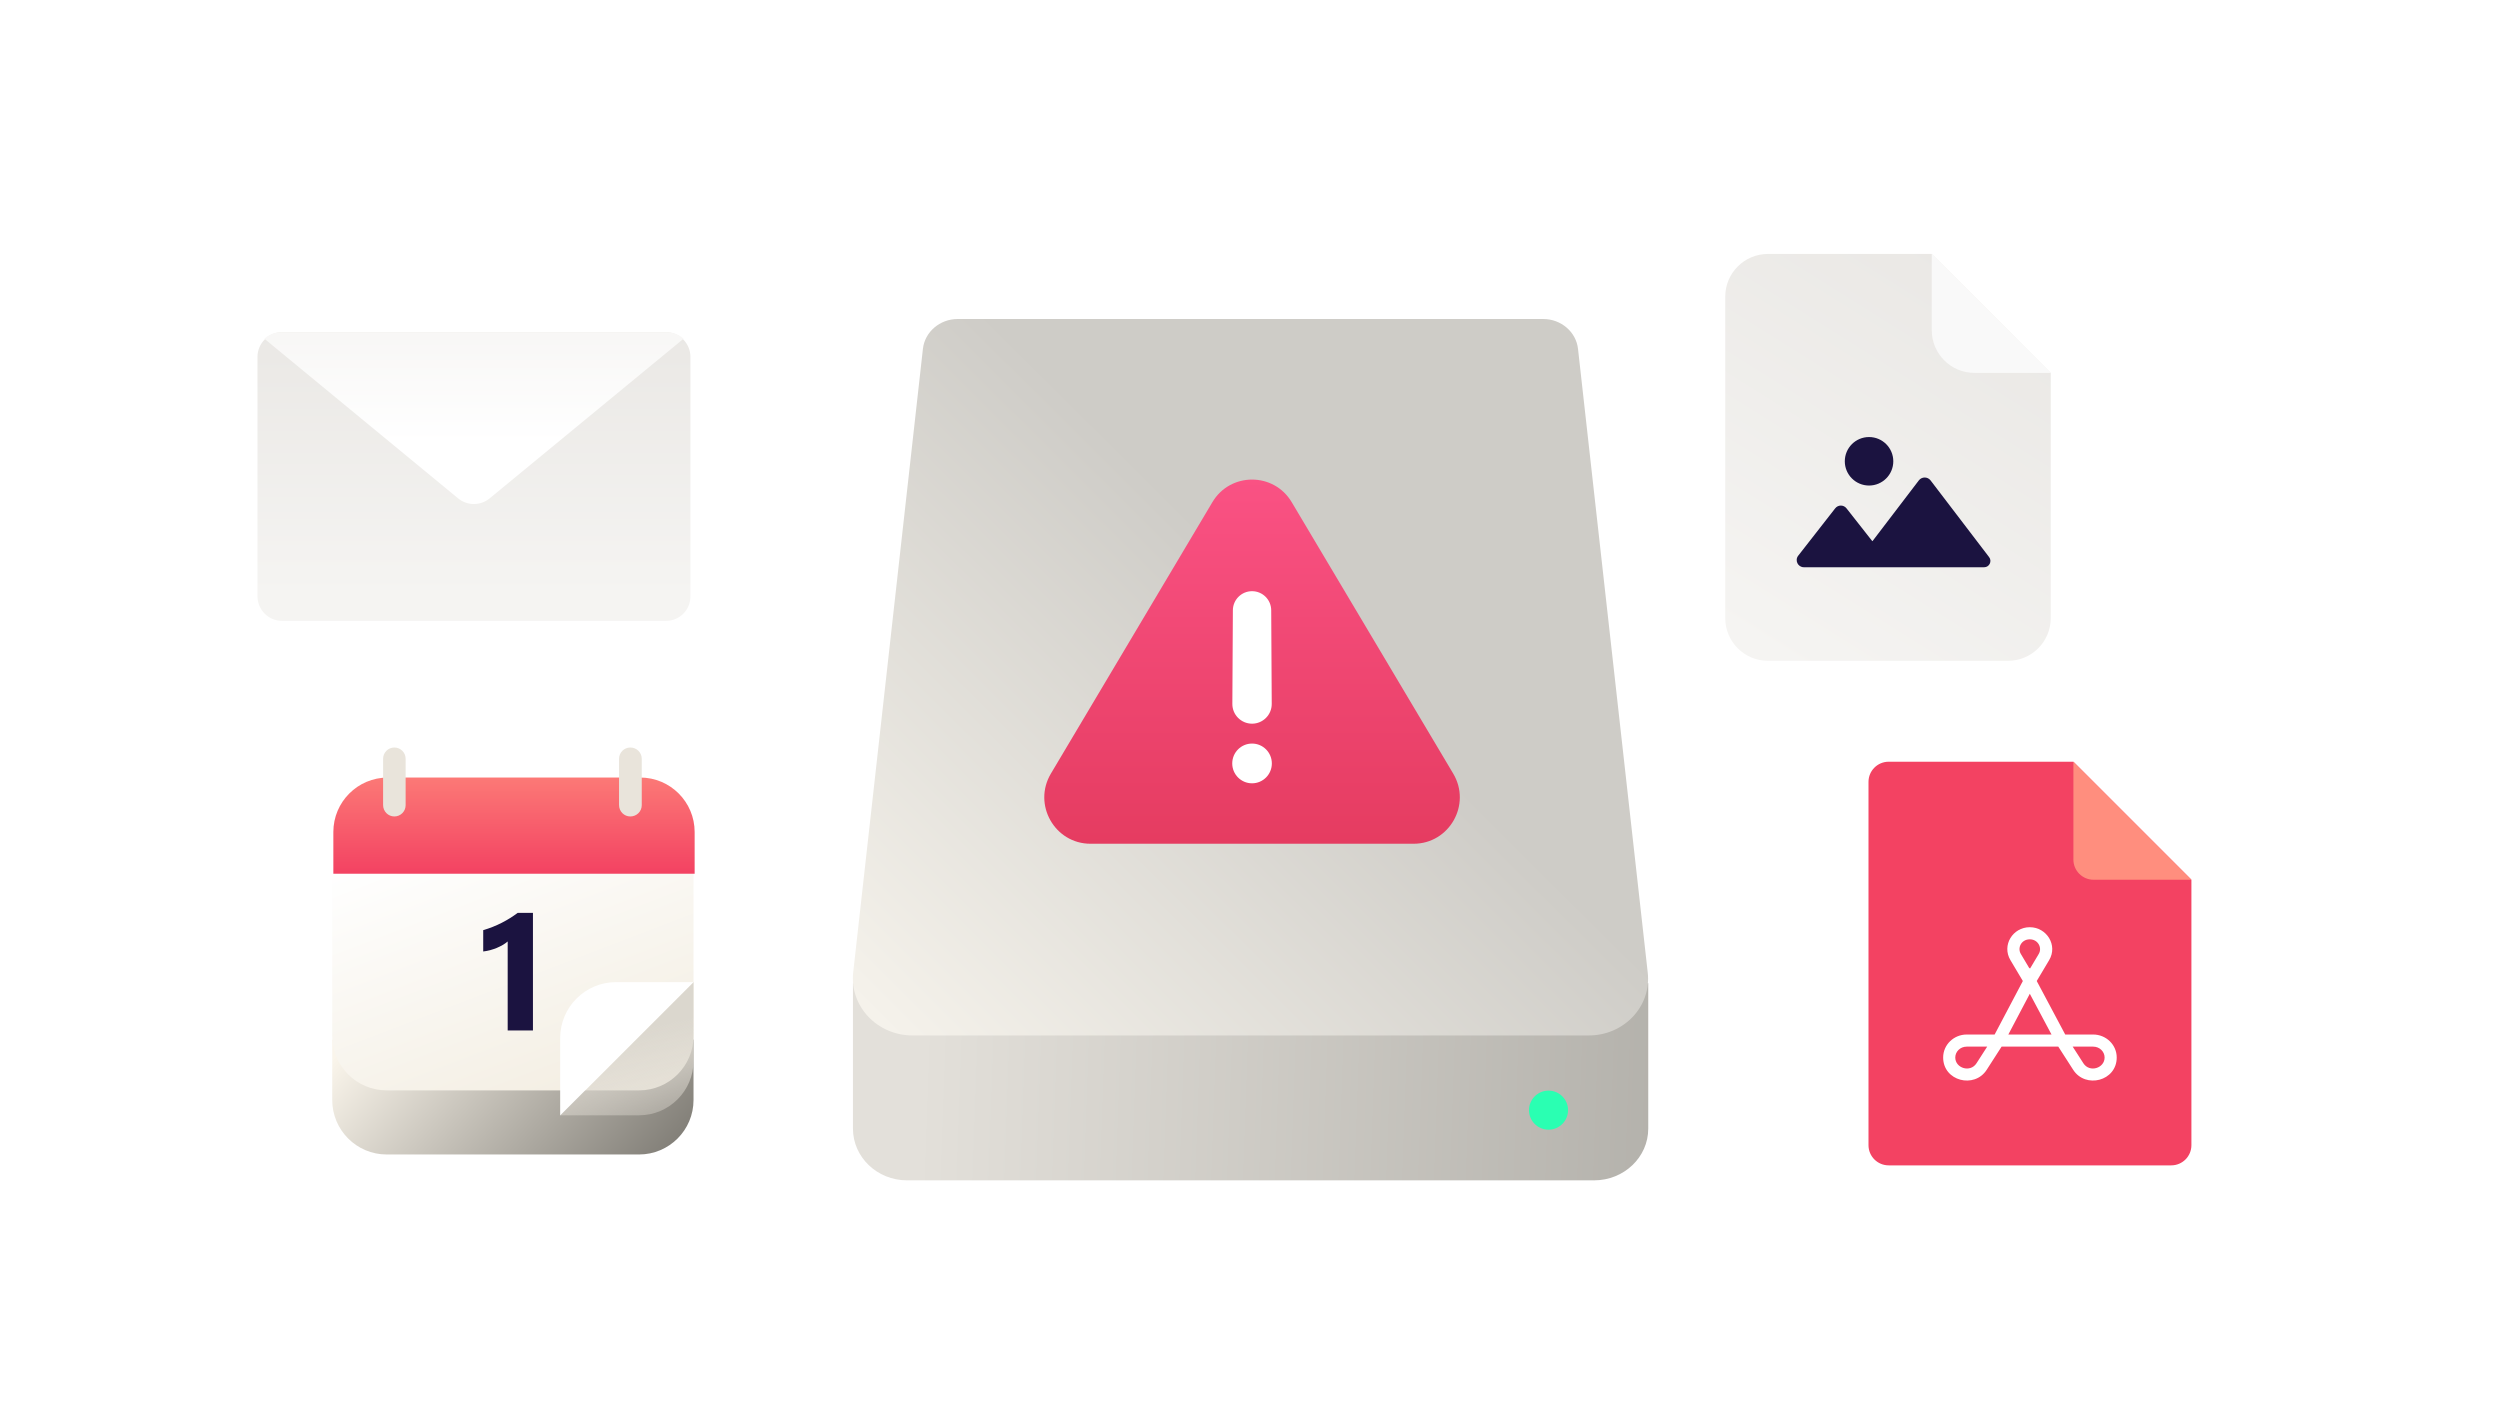 <svg width="301" height="170" viewBox="0 0 301 170" fill="none" xmlns="http://www.w3.org/2000/svg">
    <path
        fill-rule="evenodd"
        clip-rule="evenodd"
        d="M232.582 30.575H212.863C210.022 30.575 207.719 32.878 207.719 35.719V74.418C207.719 77.259 210.022 79.562 212.863 79.562H241.765C244.606 79.562 246.909 77.259 246.909 74.418V44.902L232.582 30.575Z"
        fill="url(#paint0_linear_35351_22932)"
    />
    <path
        fill-rule="evenodd"
        clip-rule="evenodd"
        d="M232.585 30.572L246.913 44.899L237.729 44.899C234.888 44.899 232.585 42.596 232.585 39.755L232.585 30.572Z"
        fill="#F9F9F9"
    />
    <path
        d="M231.03 57.836L225.462 65.134C225.462 65.161 225.435 65.161 225.408 65.134L222.327 61.215C221.976 60.755 221.3 60.755 220.948 61.215L216.516 66.891C216.056 67.459 216.461 68.297 217.191 68.297H223.03H227.895H238.896C239.518 68.297 239.869 67.567 239.491 67.08L232.436 57.836C232.085 57.377 231.382 57.377 231.03 57.836Z"
        fill="#1B1340"
    />
    <path
        d="M225.033 58.459C226.646 58.459 227.953 57.151 227.953 55.539C227.953 53.927 226.646 52.62 225.033 52.62C223.421 52.62 222.114 53.927 222.114 55.539C222.114 57.151 223.421 58.459 225.033 58.459Z"
        fill="#1B1340"
    />
    <path
        d="M46.56 139H76.94C80.564 139 83.5 136.064 83.5 132.44V125.171H40V132.44C40 136.064 42.936 139 46.56 139Z"
        fill="url(#paint1_linear_35351_22932)"
    />
    <g filter="url(#filter0_i_35351_22932)">
        <path
            d="M46.56 134.282H76.94C80.564 134.282 83.5 131.346 83.5 127.722V102.837H40V127.722C40 131.346 42.936 134.282 46.56 134.282Z"
            fill="url(#paint2_linear_35351_22932)"
        />
    </g>
    <path
        d="M64.167 109.913V124.07H61.125V113.351C60.957 113.499 60.758 113.64 60.526 113.776C60.301 113.904 60.059 114.023 59.802 114.133C59.544 114.236 59.277 114.326 59 114.403C58.723 114.474 58.45 114.526 58.179 114.558V111.989C58.971 111.757 59.718 111.461 60.42 111.1C61.121 110.74 61.756 110.344 62.322 109.913H64.167Z"
        fill="#1B1340"
    />
    <path
        d="M40.135 105.197H83.635V100.175C83.635 96.551 80.699 93.615 77.075 93.615H46.695C43.071 93.615 40.135 96.551 40.135 100.175V105.197Z"
        fill="url(#paint3_linear_35351_22932)"
    />
    <path
        d="M75.89 98.302C76.659 98.302 77.267 97.694 77.267 96.945V91.357C77.267 90.607 76.659 90 75.89 90C75.141 90 74.533 90.607 74.533 91.357V96.925C74.533 97.694 75.141 98.302 75.89 98.302Z"
        fill="#E9E4DB"
    />
    <path
        d="M47.482 98.302C48.231 98.302 48.838 97.694 48.838 96.945V91.357C48.838 90.607 48.231 90 47.482 90C46.733 90 46.125 90.607 46.125 91.357V96.925C46.125 97.694 46.733 98.302 47.482 98.302Z"
        fill="#E9E4DB"
    />
    <path
        d="M83.5 127.722C83.5 131.346 80.564 134.282 76.94 134.282H67.444L83.5 118.226V127.722Z"
        fill="url(#paint4_linear_35351_22932)"
    />
    <path
        d="M67.444 124.988C67.444 121.263 70.46 118.246 74.186 118.246H83.5L67.444 134.302V124.988Z"
        fill="white"
    />
    <path
        d="M150.397 118.374H102.695V135.888C102.695 139.305 105.599 142.113 109.204 142.113H150.556H191.94C195.514 142.113 198.449 139.336 198.449 135.888V118.374H150.397Z"
        fill="url(#paint5_linear_35351_22932)"
    />
    <g filter="url(#filter1_i_35351_22932)">
        <path
            d="M198.384 117.855L189.993 42.793C189.769 40.749 187.951 39.193 185.813 39.193H150.555H115.298C113.16 39.193 111.341 40.749 111.118 42.793L102.726 117.855C102.28 121.913 105.598 125.453 109.874 125.453H150.555H191.237C195.513 125.483 198.863 121.944 198.384 117.855Z"
            fill="url(#paint6_linear_35351_22932)"
        />
    </g>
    <path
        d="M145.972 60.462C148.13 56.834 153.364 56.834 155.522 60.462L174.968 93.142C177.182 96.864 174.511 101.588 170.192 101.588H131.302C126.984 101.588 124.313 96.864 126.527 93.142L145.972 60.462Z"
        fill="url(#paint7_linear_35351_22932)"
    />
    <path
        d="M148.438 73.475C148.445 72.205 149.476 71.179 150.746 71.179C152.016 71.179 153.047 72.205 153.054 73.475L153.117 84.748C153.124 86.062 152.06 87.131 150.746 87.131C149.432 87.131 148.368 86.062 148.375 84.748L148.438 73.475Z"
        fill="white"
    />
    <ellipse cx="150.746" cy="91.918" rx="2.384" ry="2.393" fill="white" />
    <path
        d="M186.442 136.014C187.741 136.014 188.793 134.961 188.793 133.663C188.793 132.364 187.741 131.311 186.442 131.311C185.143 131.311 184.09 132.364 184.09 133.663C184.09 134.961 185.143 136.014 186.442 136.014Z"
        fill="#2AFFB2"
    />
    <path
        fill-rule="evenodd"
        clip-rule="evenodd"
        d="M249.635 91.711H227.397C226.055 91.711 224.967 92.799 224.967 94.141V137.88C224.967 139.222 226.055 140.31 227.397 140.31H261.416C262.758 140.31 263.846 139.222 263.846 137.88V105.922L249.635 91.711Z"
        fill="#F34262"
    />
    <path
        fill-rule="evenodd"
        clip-rule="evenodd"
        d="M249.637 91.711L263.848 105.921L252.067 105.921C250.725 105.921 249.637 104.833 249.637 103.491L249.637 91.711Z"
        fill="#FF8E7E"
    />
    <path
        fill-rule="evenodd"
        clip-rule="evenodd"
        d="M244.386 111.636C242.339 111.636 240.987 113.806 242.056 115.602L243.551 118.115L240.154 124.556H236.792C235.249 124.556 233.956 125.774 233.956 127.325C233.956 130.159 237.718 131.117 239.202 128.799L240.992 126.014H247.818L249.608 128.8C251.092 131.118 254.853 130.159 254.853 127.325C254.853 125.774 253.561 124.556 252.017 124.556H248.653L245.223 118.113L246.715 115.604L246.716 115.603C247.789 113.813 246.421 111.636 244.386 111.636ZM244.422 116.609L245.464 114.857L245.465 114.855C245.912 114.109 245.375 113.094 244.386 113.094C243.392 113.094 242.857 114.099 243.309 114.856L244.348 116.603L244.383 116.537L244.422 116.609ZM247.002 124.556L244.389 119.65L241.802 124.556L241.929 124.556H246.88L247.002 124.556ZM235.414 127.325C235.414 126.623 236.009 126.014 236.792 126.014H239.259L237.973 128.014C237.222 129.188 235.414 128.604 235.414 127.325ZM249.551 126.014L250.835 128.012L250.836 128.014C251.588 129.188 253.395 128.604 253.395 127.325C253.395 126.623 252.801 126.014 252.017 126.014H249.551Z"
        fill="white"
    />
    <path
        d="M80.204 74.751H33.942C32.31 74.751 31 73.407 31 71.778V42.972C31 41.344 32.33 40 33.942 40H80.184C81.816 40 83.126 41.344 83.126 42.972V71.778C83.146 73.427 81.816 74.751 80.204 74.751Z"
        fill="url(#paint8_linear_35351_22932)"
    />
    <path
        d="M55.163 60.009C56.256 60.91 57.854 60.91 58.947 60.009L82.301 40.781C81.774 40.3 81.066 40 80.297 40H33.833C33.064 40 32.356 40.3 31.83 40.781L55.163 60.009Z"
        fill="url(#paint9_linear_35351_22932)"
    />
    <defs>
        <filter
            id="filter0_i_35351_22932"
            x="40"
            y="99.837"
            width="43.5"
            height="34.445"
            filterUnits="userSpaceOnUse"
            color-interpolation-filters="sRGB"
        >
            <feFlood flood-opacity="0" result="BackgroundImageFix" />
            <feBlend mode="normal" in="SourceGraphic" in2="BackgroundImageFix" result="shape" />
            <feColorMatrix
                in="SourceAlpha"
                type="matrix"
                values="0 0 0 0 0 0 0 0 0 0 0 0 0 0 0 0 0 0 127 0"
                result="hardAlpha"
            />
            <feOffset dy="-3" />
            <feGaussianBlur stdDeviation="4" />
            <feComposite in2="hardAlpha" operator="arithmetic" k2="-1" k3="1" />
            <feColorMatrix type="matrix" values="0 0 0 0 1 0 0 0 0 0.987 0 0 0 0 0.96 0 0 0 1 0" />
            <feBlend mode="normal" in2="shape" result="effect1_innerShadow_35351_22932" />
        </filter>
        <filter
            id="filter1_i_35351_22932"
            x="102.686"
            y="39.193"
            width="95.744"
            height="86.26"
            filterUnits="userSpaceOnUse"
            color-interpolation-filters="sRGB"
        >
            <feFlood flood-opacity="0" result="BackgroundImageFix" />
            <feBlend mode="normal" in="SourceGraphic" in2="BackgroundImageFix" result="shape" />
            <feColorMatrix
                in="SourceAlpha"
                type="matrix"
                values="0 0 0 0 0 0 0 0 0 0 0 0 0 0 0 0 0 0 127 0"
                result="hardAlpha"
            />
            <feOffset dy="-0.784" />
            <feComposite in2="hardAlpha" operator="arithmetic" k2="-1" k3="1" />
            <feColorMatrix type="matrix" values="0 0 0 0 1 0 0 0 0 1 0 0 0 0 1 0 0 0 0.57 0" />
            <feBlend mode="normal" in2="shape" result="effect1_innerShadow_35351_22932" />
        </filter>
        <linearGradient
            id="paint0_linear_35351_22932"
            x1="241.694"
            y1="34.92"
            x2="213.645"
            y2="79.562"
            gradientUnits="userSpaceOnUse"
        >
            <stop stop-color="#EAE8E5" />
            <stop offset="1" stop-color="#F5F4F2" />
        </linearGradient>
        <linearGradient
            id="paint1_linear_35351_22932"
            x1="53.832"
            y1="111.821"
            x2="83.5"
            y2="137.852"
            gradientUnits="userSpaceOnUse"
        >
            <stop stop-color="#FAF5EB" />
            <stop offset="1" stop-color="#7D7A73" />
        </linearGradient>
        <linearGradient
            id="paint2_linear_35351_22932"
            x1="61.68"
            y1="99.379"
            x2="76.367"
            y2="137.66"
            gradientUnits="userSpaceOnUse"
        >
            <stop stop-color="white" />
            <stop offset="1" stop-color="#F2ECDF" />
        </linearGradient>
        <linearGradient
            id="paint3_linear_35351_22932"
            x1="61.885"
            y1="89.197"
            x2="61.885"
            y2="105.197"
            gradientUnits="userSpaceOnUse"
        >
            <stop stop-color="#FF8E7E" />
            <stop offset="1" stop-color="#F34262" />
        </linearGradient>
        <linearGradient
            id="paint4_linear_35351_22932"
            x1="74.121"
            y1="124.453"
            x2="77.758"
            y2="141.871"
            gradientUnits="userSpaceOnUse"
        >
            <stop stop-color="#DBD7CE" />
            <stop offset="1" stop-color="#DED9D1" stop-opacity="0" />
        </linearGradient>
        <linearGradient
            id="paint5_linear_35351_22932"
            x1="77.995"
            y1="130.12"
            x2="225.564"
            y2="135.38"
            gradientUnits="userSpaceOnUse"
        >
            <stop offset="0.222" stop-color="#E3E0DA" />
            <stop offset="1" stop-color="#A6A49E" />
        </linearGradient>
        <linearGradient
            id="paint6_linear_35351_22932"
            x1="183.423"
            y1="32.138"
            x2="98.995"
            y2="117.043"
            gradientUnits="userSpaceOnUse"
        >
            <stop offset="0.417" stop-color="#CECCC7" />
            <stop offset="1" stop-color="#F5F2EB" />
        </linearGradient>
        <linearGradient
            id="paint7_linear_35351_22932"
            x1="150.747"
            y1="57.369"
            x2="150.747"
            y2="121.195"
            gradientUnits="userSpaceOnUse"
        >
            <stop stop-color="#FA5284" />
            <stop offset="1" stop-color="#DC3251" />
        </linearGradient>
        <linearGradient
            id="paint8_linear_35351_22932"
            x1="57.063"
            y1="40"
            x2="57.063"
            y2="71.685"
            gradientUnits="userSpaceOnUse"
        >
            <stop stop-color="#EAE8E5" />
            <stop offset="1" stop-color="#F5F4F2" />
        </linearGradient>
        <linearGradient
            id="paint9_linear_35351_22932"
            x1="57.065"
            y1="35.23"
            x2="57.065"
            y2="53.287"
            gradientUnits="userSpaceOnUse"
        >
            <stop stop-color="#F5F4F2" />
            <stop offset="1" stop-color="white" />
        </linearGradient>
    </defs>
</svg>
